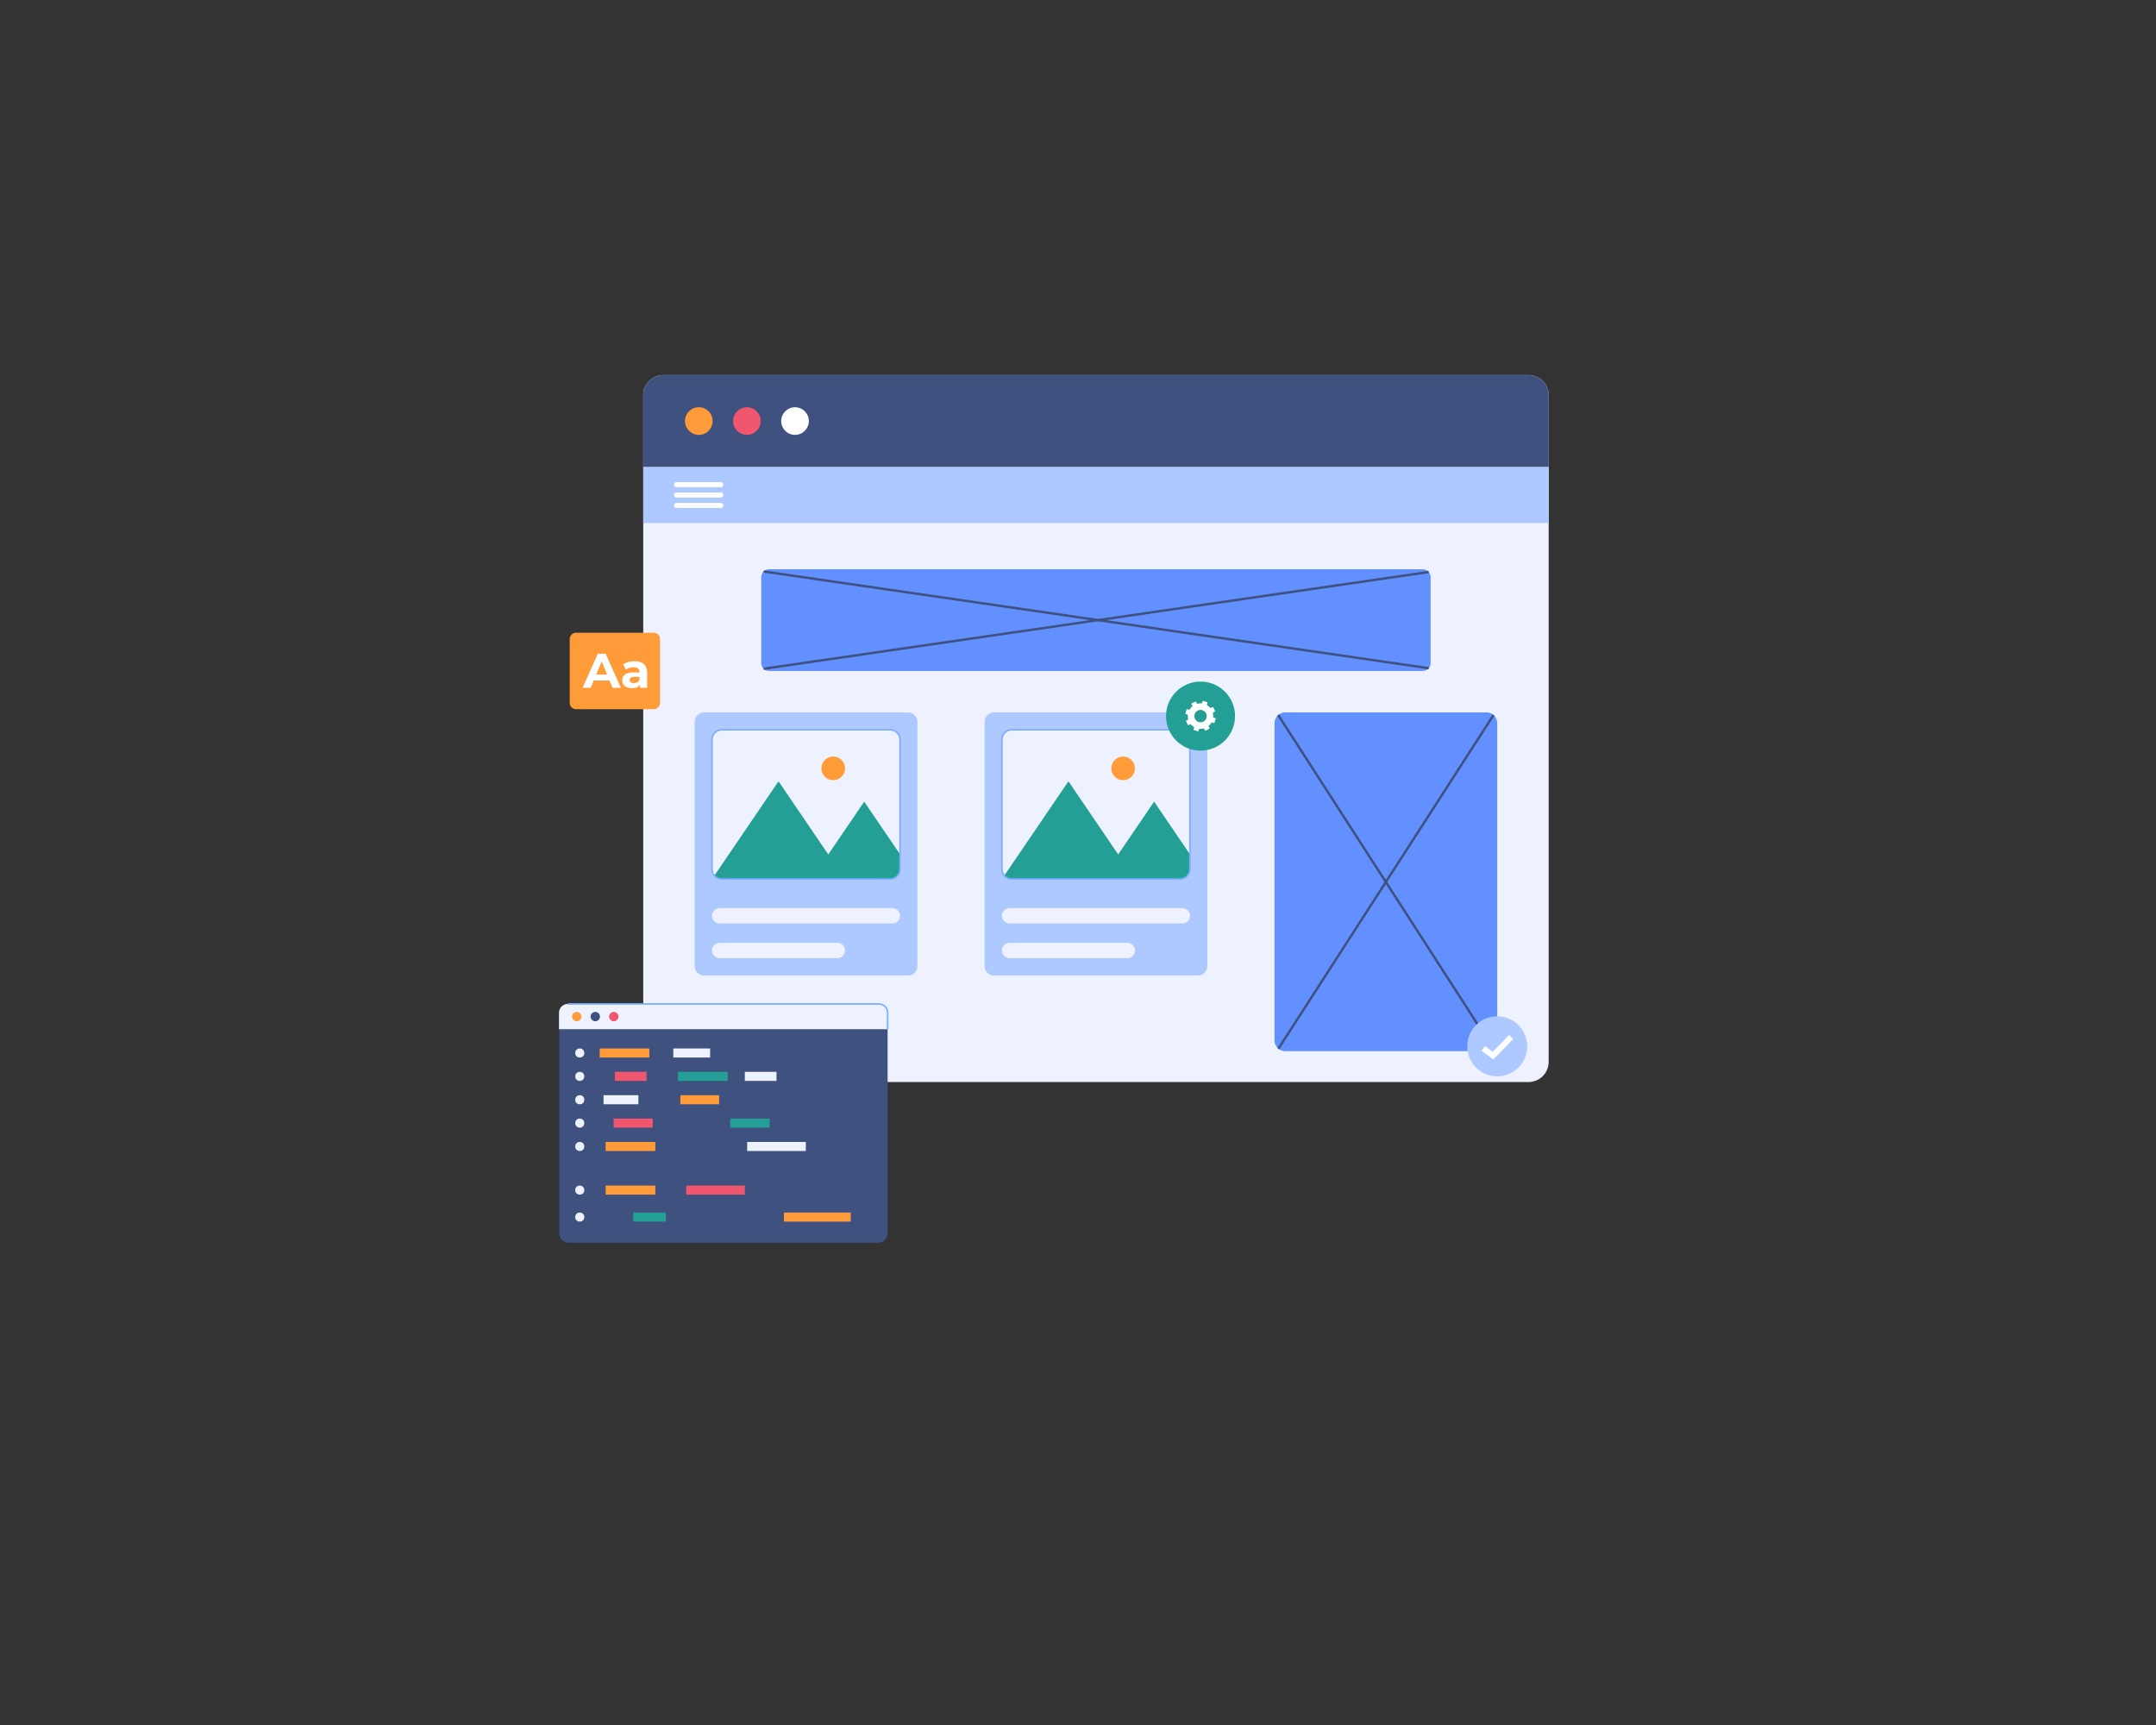 <svg xmlns="http://www.w3.org/2000/svg" enable-background="new 0 0 2500 2000" viewBox="0 0 2500 2000"><rect x="0" y="0" width="2500" height="2000" fill="#333333" stroke="none"/><rect width="2500" height="2000" fill="none"/><path fill="#eef2fe" d="M1772.37,1254.54H769.26c-12.92,0-23.39-10.47-23.39-23.39V458.24c0-12.92,10.47-23.39,23.39-23.39h1003.11
		c12.92,0,23.39,10.47,23.39,23.39v772.92C1795.76,1244.07,1785.29,1254.54,1772.37,1254.54z"/><path fill="#3f517f" d="M1795.76,541.52H745.87v-83.28c0-12.92,10.47-23.39,23.39-23.39h1003.11c12.92,0,23.39,10.47,23.39,23.39
		V541.52z"/><circle cx="810.31" cy="488.18" r="16.02" fill="#ff9c39"/><circle cx="866.08" cy="488.18" r="16.02" fill="#f0566e"/><circle cx="921.86" cy="488.18" r="16.02" fill="#fff"/><rect width="1049.89" height="64.92" x="745.87" y="541.52" fill="#aec9ff"/><path fill="#fff" d="M835.78 564.89h-51.32c-1.62 0-2.93-1.31-2.93-2.93l0 0c0-1.62 1.31-2.93 2.93-2.93h51.32c1.62 0 2.93 1.31 2.93 2.93l0 0C838.71 563.57 837.4 564.89 835.78 564.89zM835.78 576.9h-51.32c-1.62 0-2.93-1.31-2.93-2.93l0 0c0-1.62 1.31-2.93 2.93-2.93h51.32c1.62 0 2.93 1.31 2.93 2.93l0 0C838.71 575.59 837.4 576.9 835.78 576.9zM835.78 588.92h-51.32c-1.62 0-2.93-1.31-2.93-2.93l0 0c0-1.62 1.31-2.93 2.93-2.93h51.32c1.62 0 2.93 1.31 2.93 2.93l0 0C838.71 587.61 837.4 588.92 835.78 588.92z"/><path fill="#aec9ff" d="M1052.92,1131.03H816.39c-6,0-10.87-4.86-10.87-10.87V836.85c0-6,4.86-10.87,10.87-10.87h236.53
		c6,0,10.87,4.86,10.87,10.87v283.32C1063.78,1126.16,1058.92,1131.03,1052.92,1131.03z"/><path fill="#eef2fe" d="M1032.2 1019.21H837.1c-6.33 0-11.46-5.13-11.46-11.46V857.56c0-6.33 5.13-11.46 11.46-11.46h195.1c6.33 0 11.46 5.13 11.46 11.46v150.19C1043.66 1014.08 1038.53 1019.21 1032.2 1019.21zM1034.77 1070.67H834.53c-4.91 0-8.89-3.98-8.89-8.89l0 0c0-4.91 3.98-8.89 8.89-8.89h200.25c4.91 0 8.89 3.98 8.89 8.89l0 0C1043.66 1066.69 1039.68 1070.67 1034.77 1070.67zM970.99 1110.91H834.53c-4.91 0-8.89-3.98-8.89-8.89l0 0c0-4.91 3.98-8.89 8.89-8.89h136.46c4.91 0 8.89 3.98 8.89 8.89l0 0C979.88 1106.93 975.9 1110.91 970.99 1110.91z"/><path fill="#239f95" d="M979.88,1019.21H837.1c-3.5,0-6.63-1.56-8.73-4.03l74.38-109.34l57.69,84.81L979.88,1019.21z"/><path fill="#239f95" d="M1043.67,990.54v17.21c0,6.33-5.14,11.46-11.47,11.46h-91.18l19.43-28.57l41.64-61.22L1043.67,990.54z"/><circle cx="966.15" cy="890.86" r="13.72" fill="#ff9c39"/><path fill="none" stroke="#7dafff" stroke-miterlimit="10" stroke-width="1.845" d="M1032.2,1019.21H837.1c-6.33,0-11.46-5.13-11.46-11.46V857.56c0-6.33,5.13-11.46,11.46-11.46h195.1
		c6.33,0,11.46,5.13,11.46,11.46v150.19C1043.66,1014.08,1038.53,1019.21,1032.2,1019.21z"/><g><path fill="#6290ff" d="M1723.78,1218.73h-233.6c-6.81,0-12.33-5.52-12.33-12.33v-368.1c0-6.81,5.52-12.33,12.33-12.33h233.6
		c6.81,0,12.33,5.52,12.33,12.33v368.1C1736.11,1213.21,1730.59,1218.73,1723.78,1218.73z"/><line x1="1482.14" x2="1731.58" y1="829.02" y2="1215.87" fill="none" stroke="#3f517f" stroke-miterlimit="10" stroke-width="2.768"/><line x1="1731.81" x2="1482.37" y1="829.02" y2="1215.87" fill="none" stroke="#3f517f" stroke-miterlimit="10" stroke-width="2.768"/></g><g><path fill="#6290ff" d="M1649.78,777.93H891.84c-5.04,0-9.12-4.08-9.12-9.12v-99.66c0-5.04,4.08-9.12,9.12-9.12h757.94
		c5.04,0,9.12,4.08,9.12,9.12v99.66C1658.91,773.84,1654.82,777.93,1649.78,777.93z"/><line x1="885.52" x2="1656.68" y1="775.38" y2="663.19" fill="none" stroke="#3f517f" stroke-miterlimit="10" stroke-width="2.768"/><line x1="885.52" x2="1656.68" y1="662.57" y2="774.76" fill="none" stroke="#3f517f" stroke-miterlimit="10" stroke-width="2.768"/></g><g><path fill="#aec9ff" d="M1389.08,1131.03h-236.53c-6,0-10.87-4.86-10.87-10.87V836.85c0-6,4.86-10.87,10.87-10.87h236.53
		c6,0,10.87,4.86,10.87,10.87v283.32C1399.94,1126.16,1395.08,1131.03,1389.08,1131.03z"/><path fill="#eef2fe" d="M1368.36 1019.21h-195.1c-6.33 0-11.46-5.13-11.46-11.46V857.56c0-6.33 5.13-11.46 11.46-11.46h195.1c6.33 0 11.46 5.13 11.46 11.46v150.19C1379.83 1014.08 1374.69 1019.21 1368.36 1019.21zM1370.94 1070.67h-200.25c-4.91 0-8.89-3.98-8.89-8.89l0 0c0-4.91 3.98-8.89 8.89-8.89h200.25c4.91 0 8.89 3.98 8.89 8.89l0 0C1379.83 1066.69 1375.85 1070.67 1370.94 1070.67zM1307.15 1110.91h-136.46c-4.91 0-8.89-3.98-8.89-8.89l0 0c0-4.91 3.98-8.89 8.89-8.89h136.46c4.91 0 8.89 3.98 8.89 8.89l0 0C1316.04 1106.93 1312.06 1110.91 1307.15 1110.91z"/><path fill="#239f95" d="M1316.04,1019.21h-142.78c-3.5,0-6.63-1.56-8.73-4.03l74.38-109.34l57.69,84.81L1316.04,1019.21z"/><path fill="#239f95" d="M1379.83,990.54v17.21c0,6.33-5.14,11.46-11.47,11.46h-91.18l19.43-28.57l41.64-61.22L1379.83,990.54z"/><circle cx="1302.32" cy="890.86" r="13.72" fill="#ff9c39"/><path fill="none" stroke="#7dafff" stroke-miterlimit="10" stroke-width="1.845" d="M1368.36,1019.21h-195.1c-6.33,0-11.46-5.13-11.46-11.46V857.56c0-6.33,5.13-11.46,11.46-11.46h195.1
		c6.33,0,11.46,5.13,11.46,11.46v150.19C1379.83,1014.08,1374.69,1019.21,1368.36,1019.21z"/></g><g><path fill="#3f517f" d="M1018.29,1440.89H659.48c-6.04,0-10.93-4.89-10.93-10.93v-249.21h380.67v249.21
		C1029.22,1435.99,1024.33,1440.89,1018.29,1440.89z"/><path fill="#eef2fe" d="M1029.22,1193.27H648.19v-19.16c0-5.59,4.53-10.12,10.12-10.12h360.79c5.59,0,10.12,4.53,10.12,10.12V1193.27z
		"/><path fill="none" stroke="#7dafff" stroke-miterlimit="10" stroke-width="1.845" d="M658.32,1163.99h360.79c5.59,0,10.12,4.53,10.12,10.12v19.16"/><circle cx="668.82" cy="1178.63" r="5.42" fill="#ff9c39"/><circle cx="690.27" cy="1178.63" r="5.42" fill="#3f517f"/><circle cx="711.71" cy="1178.63" r="5.42" fill="#f0566e"/><circle cx="672.27" cy="1220.86" r="5.25" fill="#eef2fe"/><circle cx="672.27" cy="1247.96" r="5.25" fill="#eef2fe"/><circle cx="672.27" cy="1275.06" r="5.25" fill="#eef2fe"/><circle cx="672.27" cy="1302.15" r="5.25" fill="#eef2fe"/><circle cx="672.27" cy="1329.25" r="5.25" fill="#eef2fe"/><rect width="57.59" height="10.51" x="695.35" y="1215.61" fill="#ff9c39"/><rect width="42.7" height="10.51" x="780.74" y="1215.61" fill="#eef2fe"/><rect width="36.74" height="10.51" x="712.98" y="1242.71" fill="#f0566e"/><rect width="36.74" height="10.51" x="863.65" y="1242.71" fill="#eef2fe"/><path fill="#239f95" d="M843.61,1253.21h-57.22c-0.1,0-0.19-0.08-0.19-0.19v-10.14c0-0.1,0.08-0.19,0.19-0.19h57.22
		c0.1,0,0.19,0.08,0.19,0.19v10.14C843.79,1253.13,843.71,1253.21,843.61,1253.21z"/><rect width="40.46" height="10.51" x="699.82" y="1269.8" fill="#eef2fe"/><rect width="44.94" height="10.51" x="788.93" y="1269.8" fill="#ff9c39"/><rect width="45.43" height="10.51" x="711.49" y="1296.9" fill="#f0566e"/><rect width="45.68" height="10.51" x="846.77" y="1296.9" fill="#239f95"/><rect width="57.59" height="10.51" x="702.3" y="1324" fill="#ff9c39"/><rect width="68.02" height="10.51" x="866.38" y="1324" fill="#eef2fe"/><circle cx="672.27" cy="1379.82" r="5.25" fill="#eef2fe"/><rect width="57.59" height="10.51" x="702.3" y="1374.57" fill="#ff9c39"/><rect width="68.02" height="10.51" x="795.64" y="1374.57" fill="#f0566e"/><circle cx="672.27" cy="1411.1" r="5.25" fill="#eef2fe"/><rect width="37.98" height="10.51" x="734.2" y="1405.85" fill="#239f95"/><rect width="77.48" height="10.51" x="908.98" y="1405.85" fill="#ff9c39"/></g><g><circle cx="1392.08" cy="830.26" r="40.02" fill="#239f95"/><path fill="#fff" d="M1408.25,837.9l1.44-4.5c0.1-0.31-0.07-0.63-0.38-0.73l-2.08-0.67c-0.26-0.08-0.42-0.33-0.4-0.6
		c0.13-1.61-0.02-3.2-0.4-4.73c-0.07-0.26,0.05-0.54,0.29-0.66l1.94-1c0.29-0.15,0.4-0.5,0.25-0.78l-2.16-4.19
		c-0.15-0.29-0.5-0.4-0.78-0.25l-1.95,1c-0.24,0.12-0.53,0.06-0.71-0.14c-1.02-1.19-2.24-2.23-3.62-3.06
		c-0.23-0.14-0.34-0.42-0.26-0.68l0.67-2.08c0.1-0.31-0.07-0.63-0.38-0.73l-4.49-1.43c-0.31-0.1-0.63,0.07-0.73,0.38l-0.67,2.08
		c-0.08,0.26-0.33,0.42-0.6,0.4c-1.61-0.13-3.2,0.02-4.72,0.4c-0.26,0.07-0.54-0.05-0.66-0.29l-1.01-1.95
		c-0.15-0.29-0.5-0.4-0.78-0.25l-4.19,2.16c-0.29,0.15-0.4,0.5-0.25,0.78l1,1.95c0.12,0.24,0.06,0.53-0.15,0.71
		c-1.19,1.02-2.23,2.24-3.06,3.62c-0.14,0.23-0.42,0.34-0.68,0.26l-2.09-0.67c-0.31-0.1-0.63,0.07-0.73,0.38l-1.44,4.5
		c-0.1,0.31,0.07,0.63,0.38,0.73l2.09,0.67c0.26,0.08,0.42,0.33,0.4,0.6c-0.13,1.61,0.02,3.2,0.4,4.72
		c0.07,0.26-0.05,0.54-0.29,0.66l-1.95,1c-0.29,0.15-0.4,0.5-0.25,0.78l2.16,4.19c0.15,0.29,0.5,0.4,0.78,0.25l1.95-1
		c0.24-0.12,0.53-0.06,0.71,0.15c1.02,1.19,2.24,2.23,3.62,3.06c0.23,0.14,0.34,0.42,0.26,0.68l-0.67,2.08
		c-0.1,0.31,0.07,0.63,0.38,0.73l4.49,1.43c0.31,0.1,0.63-0.07,0.73-0.38l0.67-2.08c0.08-0.26,0.33-0.42,0.6-0.4
		c1.61,0.13,3.2-0.02,4.73-0.4c0.26-0.07,0.54,0.05,0.66,0.29l1,1.95c0.15,0.29,0.5,0.4,0.78,0.25l4.19-2.17
		c0.29-0.15,0.4-0.5,0.25-0.78l-1-1.94c-0.12-0.24-0.06-0.53,0.15-0.71c1.19-1.02,2.23-2.23,3.06-3.62
		c0.14-0.23,0.42-0.34,0.68-0.26l2.08,0.67C1407.82,838.37,1408.15,838.2,1408.25,837.9z M1390.8,837.32
		c-4.65-0.86-7.21-5.82-5.22-10.11c1.36-2.92,4.6-4.6,7.77-4.01c4.65,0.86,7.21,5.82,5.22,10.11
		C1397.21,836.23,1393.97,837.91,1390.8,837.32z"/></g><g><circle cx="1736.11" cy="1213.14" r="34.79" fill="#aec9ff"/><polyline fill="none" stroke="#fff" stroke-miterlimit="10" stroke-width="6.629" points="1719.94 1215.54 1731.27 1223.97 1752.27 1202.31"/></g><g><path fill="#ff9c39" d="M758.05,822.24H667.9c-4.03,0-7.29-3.26-7.29-7.29V740.9c0-4.03,3.26-7.29,7.29-7.29h90.16
		c4.03,0,7.29,3.26,7.29,7.29v74.04C765.34,818.97,762.08,822.24,758.05,822.24z"/><path fill="#fff" d="M706.84 789.01h-18.38l-3.51 8.48h-9.39l17.64-39.58h9.05l17.7 39.58h-9.61L706.84 789.01zM703.96 782.05l-6.28-15.15-6.28 15.15H703.96zM746.59 769.98c2.52 2.24 3.79 5.63 3.79 10.15v17.36h-8.26v-3.79c-1.66 2.83-4.75 4.24-9.27 4.24-2.34 0-4.36-.4-6.08-1.19-1.72-.79-3.03-1.88-3.93-3.28-.9-1.39-1.36-2.98-1.36-4.75 0-2.83 1.06-5.05 3.19-6.67 2.13-1.62 5.42-2.43 9.87-2.43h7.01c0-1.92-.58-3.4-1.75-4.44-1.17-1.04-2.92-1.55-5.26-1.55-1.62 0-3.21.25-4.78.76-1.56.51-2.89 1.2-3.99 2.06l-3.17-6.16c1.66-1.17 3.65-2.07 5.97-2.71 2.32-.64 4.7-.96 7.15-.96C740.45 766.62 744.07 767.74 746.59 769.98zM739.07 790.96c1.17-.7 2-1.72 2.49-3.08v-3.11h-6.05c-3.62 0-5.43 1.19-5.43 3.56 0 1.13.44 2.03 1.33 2.69.89.66 2.1.99 3.65.99C736.56 792.01 737.9 791.66 739.07 790.96z"/></g></svg>